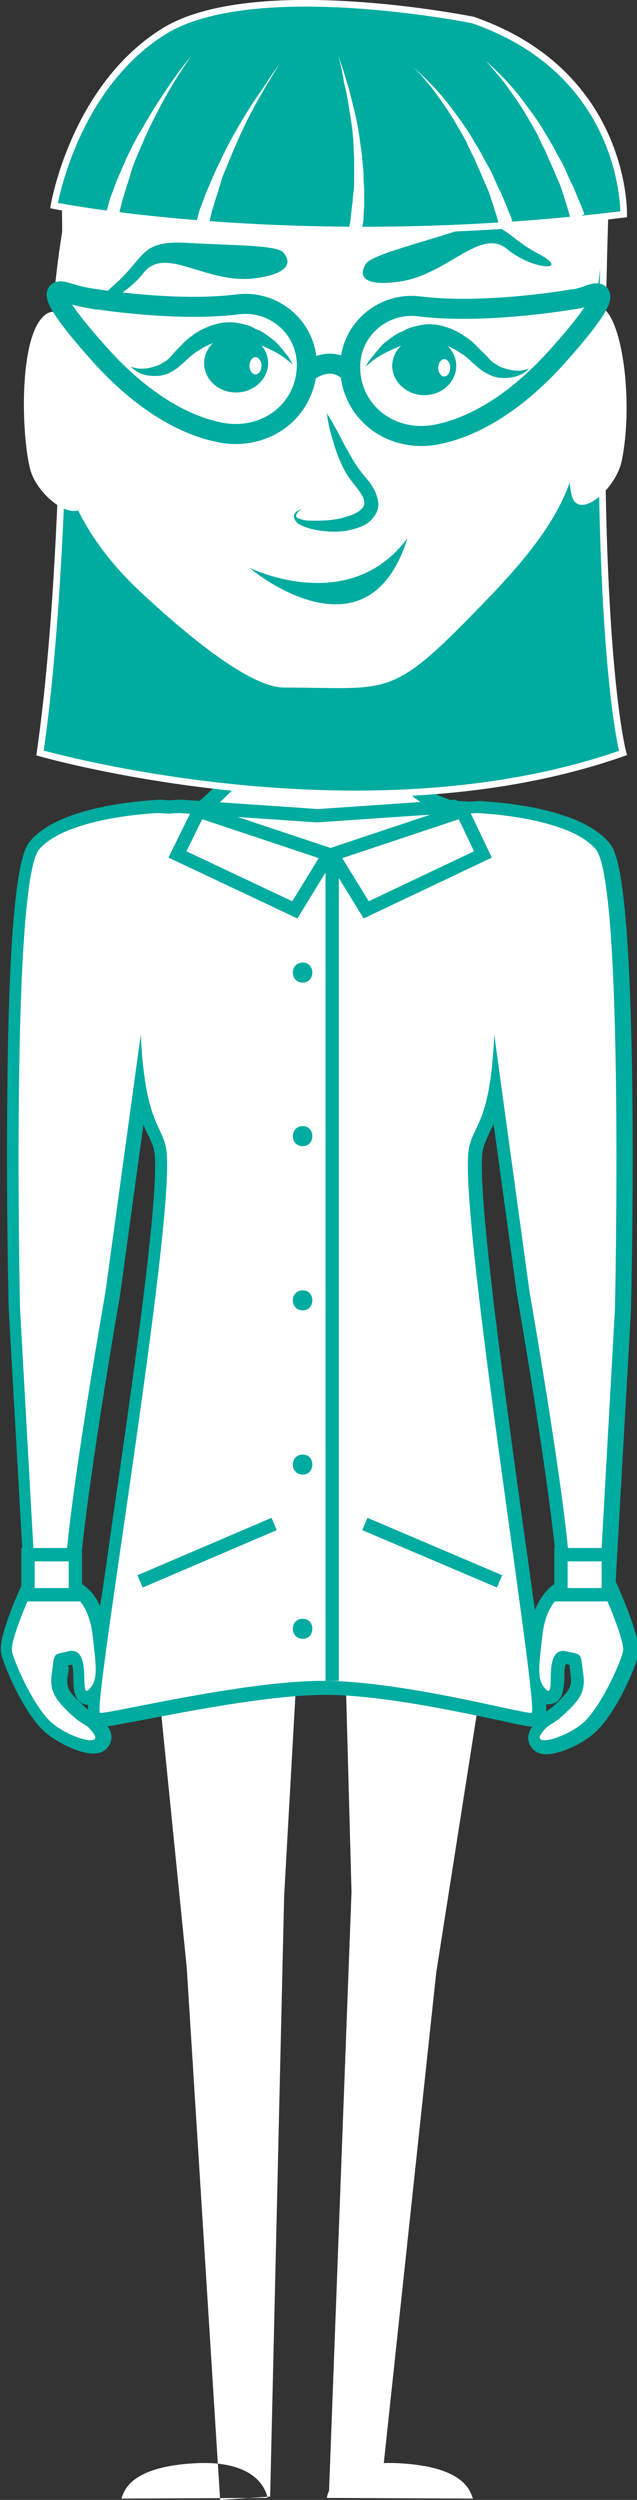 <svg xmlns="http://www.w3.org/2000/svg" width="95.5" height="374.5" viewBox="0 0 95.5 374.5">
  <rect x="0" y="0" width="95.5" height="374.5" fill="#333333" stroke="none"/>
  <path fill="#FFF" d="M40.1 374.2s-.6-5.7-10.7-5.2-10.8 4.3-11.2 5.3M33 374.5l-5-79.7-6.2-61.6c-1.2-13.4-1.1-15.7 0-19.8.5-1.8 1.8-6.3 1.8-6.3l48.8.1s1.3 4.9 1.6 5.8c1.2 3.4 3.2 10.3 1.1 20.7l-9.7 61.8L57 374h-7.7l3.4-90.6-1.4-51.4c0-2.7-.4-3.3-2.3-3.3h-1c-1.9 0-2.5 1-2.5 3.7L42.6 284l-2.1 90-7.5.5zM49 374.2s.6-5.7 10.7-5.2 10.8 4.3 11.2 5.3"/>
  <path fill="#FFF" stroke="#00AB9F" stroke-width="2.188" stroke-miterlimit="10" d="M43.4 103.7s-2.2 4.2-4.8 8.5c-2.6 4.2-8.8 9.3-8.8 9.3s8.5 6.7 19.5 6.5c8.9-.2 13-.9 20.2-6.5-8.4-1.8-9.7-6.4-11.1-9.5-2-4.4-2.5-8.1-1.7-8.2-8.9.1-13.3-.1-13.3-.1z"/>
  <path fill="#FFF" d="M81.6 261.7c-.9 0-1.3-.4-1.5-.8-.2-.3-.3-.9.2-1.7.7-1.1 1.2-1.4 1.8-1.8.4-.3 1-.6 2-1.5 2.3-2.2 2.7-3 2.3-5.3-.1-.4-.1-.7-.1-1-.1-.4-.1-.8-.2-.9-.1 0-1.4-.3-1.4-.3h-.3c-.8 0-.9 1.6-1 3.3 0 1.3-.1 2.7-1.4 2.7-.3 0-.6-.1-1-.4-.2-.2-.4-.3-.5-.5.4 3.9 0 4-.7 4.2H79.5c-.6 0-1.9-.3-5-.9-6.2-1.3-17.9-3.8-26.2-3.8s-20.5 2.4-27.8 3.8c-3.4.7-4.9 1-5.5 1H14.7c-.7-.2-1-.2-.7-3.6-.3.2-.6.4-.9.4-1.3 0-1.3-1.4-1.4-2.7 0-1.7-.2-3.3-1-3.3h-.5c-.5.1-1.1.2-1.2.3 0 0 0 .5-.1.9 0 .3-.1.6-.1 1-.3 2.3 0 3.2 2.3 5.3 1 .9 1.5 1.3 2 1.5.7.4 1.1.7 1.8 1.8.5.8.4 1.3.2 1.7-.2.3-.6.8-1.5.8-1.6 0-4.5-1.3-6.3-2.7-3-2.4-6.1-9.4-6.5-11.3-.4-1.9 2.4-8.4 3.5-10.6l-2.3-41c-.1-6.6-1.3-64.4 3.1-69.5 4.5-5.2 18-5.7 18.6-5.7h.1l1.5.1c1-.1 1.6-.1 1.6-.1h.1l20.5 1.4 20.5-1.4h.1s.6 0 1.6.1l1.6-.1h.1c.6 0 14 .6 18.6 5.7 4.4 5.1 3.3 62.9 3.1 69.4l-2.3 41c1 2.3 3.9 8.8 3.5 10.7-.4 1.9-3.5 8.9-6.5 11.3-1.7 1.2-4.6 2.5-6.2 2.5zm-7.3-98.2c-.6 3.2-1.4 4.9-2 6.2-.5 1.1-.9 1.9-1 3.2-.6 7.1 3.4 36 6.3 57 1.1 8 1.9 13.6 2.4 17.6 0-.3.1-.6.1-.9.1-.5.1-1 .2-1.6.4-3.6 1.8-6.2 4.1-7.4.7-3.3-3.3-28.5-6-43.9l-4.1-30.2zm-63.2 74.2c2.3 1.2 3.7 3.8 4.1 7.4 0 .2 0 .5.1.7.5-3.8 1.3-8.8 2.2-15.5 3.1-21.2 7.3-50.2 6.7-57.4-.1-1.3-.5-2.1-1-3.2-.6-1.3-1.4-3-2-6.2l-4.1 30.3c-2.7 15.5-6.7 40.6-6 43.9z"/>
  <path fill="#00AB9F" d="M71.5 121.8s13.6.5 17.8 5.4c4.3 4.9 2.9 68.8 2.9 68.8l-2.3 41.2s3.9 8.5 3.5 10.2c-.4 1.8-3.4 8.5-6.1 10.8-1.8 1.5-4.5 2.5-5.7 2.5-.6 0-.9-.3-.5-.9 1.2-1.8 1.4-1 3.7-3.2 2.5-2.3 3-3.5 2.6-6.2-.4-2.7 0-2.5-2.4-3-.2 0-.4-.1-.5-.1-2.9 0-1.4 6-2.3 6-.1 0-.2 0-.3-.2-1.6-1.3-1-4.1-.6-8 .4-3.6 1.8-5.8 3.8-6.7 2-.9-5.7-44.8-5.7-44.8L74.1 155c-.6 14.1-3.5 13.4-3.9 17.8-1 12.1 10.7 83.5 9.5 83.8h-.1c-1.8 0-19.4-4.8-31.2-4.8-11.7 0-31.4 4.8-33.3 4.8H15c-1.2-.3 11-71.7 10-83.8-.4-4.4-3.2-3.7-3.9-17.8l-5.3 38.6s-7.7 43.9-5.7 44.8c2 .9 3.4 3.1 3.8 6.7.4 3.9 1 6.6-.6 8-.1.1-.2.2-.3.2-.9 0 .6-6-2.3-6-.2 0-.3 0-.5.1-2.4.5-2 .3-2.4 3-.4 2.7.2 3.9 2.6 6.2 2.3 2.2 2.5 1.4 3.7 3.2.4.6.1.9-.5.9-1.2 0-3.9-1-5.7-2.5-2.7-2.2-5.7-9-6.1-10.8-.4-1.8 3.5-10.2 3.5-10.2L3 196s-1.4-63.8 2.9-68.8c4.3-4.9 17.8-5.4 17.8-5.4l1.6.1c1-.1 1.7-.1 1.7-.1l20.5 1.4 20.5-1.4s.6 0 1.7.1l1.8-.1m-3.3-2h-.1l-20.4 1.4-20.4-1.4h-.2s-.6 0-1.6.1l-1.4-.1h-.2c-1.5.1-14.6.7-19.3 6.1-.9 1.1-3.2 3.6-3.5 37.5-.2 16.4.2 32.4.2 32.6l2.3 40.7c-1.9 4.1-3.9 9.1-3.4 11.1.4 1.8 3.5 9.2 6.8 11.9 2 1.6 5.1 3 7 3 1.5 0 2.1-.8 2.4-1.3.3-.5.6-1.5-.2-2.7l-.1-.1c.9-.1 2.4-.4 5.1-.9 6.8-1.3 19.4-3.8 27.6-3.8 8.2 0 19.8 2.5 26 3.8 3 .7 4.3.9 5 1 0 0 0 .1-.1.1-.8 1.2-.5 2.2-.2 2.7s.9 1.3 2.4 1.3c1.8 0 5-1.3 7-3 3.3-2.7 6.4-10 6.8-11.9.4-1.9-1.6-7-3.4-11l2.3-40.7c0-.2.4-16.2.2-32.6-.4-33.9-2.6-36.4-3.6-37.5-4.7-5.4-17.8-6-19.3-6.1h-.2l-1.4.1c-1-.1-1.6-.1-1.6-.1l-.5-.2zm12 121.4c-.5-3.4-1-7.3-1.6-11.4-2.9-21-6.9-49.8-6.3-56.8.1-1.2.4-1.8.9-2.9.2-.5.5-1.1.8-1.7l3.5 25.5c3.2 18.5 6.2 39 6 43.1-1.5 1-2.6 2.4-3.3 4.2zM12 237.1c-.2-4.2 2.8-24.6 6-43.1l3.5-25.5c.3.7.5 1.2.8 1.7.5 1.1.8 1.7.9 2.9.6 7-3.6 36-6.7 57.2-.5 3.7-1 7.2-1.5 10.3-.7-1.6-1.7-2.7-3-3.5zm-1.8 12.4c.1 0 .3-.1.5-.1h.1c.2.6.2 1.7.2 2.3 0 1.2.1 3.6 2.2 3.7v.7c-.3-.2-.6-.5-1-.9-2.2-2-2.3-2.6-2-4.5.1-.4.1-.7.1-1-.2-.1-.2-.1-.1-.2zm72 5.8c2.3 0 2.3-2.5 2.4-3.7 0-.5 0-1.7.2-2.3h.1c.2 0 .3.1.5.1v.2c0 .3.1.6.1 1 .3 1.9.1 2.4-2 4.5-.7.7-1.2 1-1.6 1.3v-1.1h.3z"/>
  <path fill="#FFF" stroke="#00AB9F" stroke-width="2" stroke-miterlimit="10" d="M29.8 121.5l-3.2 6.5 17.6 8.3 5.1-8.3zM69.3 121.5l3.1 6.5-17.5 8.3-5.1-8.3zM49.8 128v123.8"/>
  <path fill="#00AB9F" d="M45.4 147.2c1.9 0 1.9-3 0-3-2 0-2 3 0 3zM45.4 171.7c1.9 0 1.9-3 0-3-2 0-2 3 0 3zM45.4 196.3c1.9 0 1.9-3 0-3-2 0-2 3 0 3zM45.4 220.9c1.9 0 1.9-3 0-3-2 0-2 3 0 3zM45.4 245.5c1.9 0 1.9-3 0-3-2 0-2 3 0 3z"/>
  <path fill="#FFF" stroke="#00AB9F" stroke-width="2" stroke-miterlimit="10" d="M4.2 232.9h7.1v6H4.2zM84.1 232.9h7.1v6h-7.1zM21 236.9l20.1-8.6M74.9 236.9l-20.2-8.6"/>
  <path fill="#00AB9F" stroke="#FFF" stroke-miterlimit="10" d="M9.8 31.8s.7 50-3.8 81c0 0 48.1 13.8 87.4 0 0 0-4.7-16.8-2.7-80.8L49.2 13 9.8 31.8z"/>
  <path fill="#FFF" d="M8.1 44.4c3.6-38.7 17.5-42 27.6-42.5 10.1-.5 36-2.1 47.8 10.5 8.9 9.5 8.7 11.4 4.9 40.2-2 15.2.4 20.8-14.9 36.7C58.4 105 59.1 103 42.6 103c-4 0-11.3-4.8-21.4-14.2C5.6 74.3 8.5 60.5 8.1 55.6"/>
  <g fill="#FFF">
    <path d="M86 54.4s1.2-11.1 4.7-8c2.8 2.6 4.2 14.4 2.5 22.7-.8 3.7-5.2 7.9-7 6.1-2-1.8-.2-20.8-.2-20.8M11.9 55.2s-1.6-11.1-5.3-7.9C2.8 50.7 3.2 65 4.5 70.2c.9 3.7 5.8 7.7 7.8 5.9 1.9-1.9-.4-20.9-.4-20.9"/>
  </g>
  <path fill="#00AB9F" d="M37.5 85.1s14.9 7.3 23.6-4.5c-6.3 20.2-25.4 3.1-23.6 4.5z"/>
  <path fill="#FFF" d="M49 61.9s2.6 7.6 4.8 10.1c8.2 9-14.4 7.6-8.7 4.3"/>
  <path fill="#00AB9F" d="M49 61.9s.2.4.7 1.1c.2.4.4.8.7 1.3.3.5.6 1.1.9 1.7.3.6.7 1.3 1.1 2 .4.7.8 1.4 1.3 2.1.5.7.9 1.2 1.6 2 .6.8 1.2 1.8 1.4 3.1.1.7-.1 1.4-.5 2-.4.6-.8 1-1.3 1.3-1 .6-2 .8-2.9 1-1.9.3-3.6.1-5.1-.2-.7-.2-1.4-.4-1.9-.7-.3-.1-.5-.3-.7-.6-.2-.2-.3-.6-.2-.9.2-.5.6-.6.8-.7.2-.1.3-.1.3-.1s-.1.1-.3.2c-.2.1-.4.4-.5.7-.1.3.3.5.8.6.5.2 1.1.2 1.8.2 1.3 0 3 0 4.6-.5.8-.2 1.6-.5 2.2-.9.6-.5.9-.9.8-1.4 0-.6-.5-1.3-1-2-.5-.6-1.2-1.5-1.7-2.3-.9-1.6-1.5-3.2-1.9-4.6-.8-2.5-1-4.4-1-4.4zM40.2 54.4c0 2.4-2.2 4.4-4.8 4.4-2.7 0-4.8-2-4.8-4.4 0-2.4 2.2-4.4 4.8-4.4 2.6 0 4.8 2 4.8 4.4"/>
  <path fill="#FFF" d="M39.2 54.8c0 .7-.4 1.3-.9 1.3s-.9-.6-.9-1.3c0-.7.4-1.3.9-1.3s.9.6.9 1.3"/>
  <path fill="#00AB9F" d="M43.9 54.6s-.4-.3-1-.8-1.6-1.1-2.7-1.6c-.6-.3-1.2-.5-1.8-.8-.7-.2-1.3-.4-2.1-.5-.7-.1-1.4-.1-2.2 0-.7 0-1.5.3-2.2.5-.7.3-1.4.6-2.1 1.1-.7.4-1.3.9-1.9 1.5-.6.5-1.3 1.2-2 1.6-.4.2-.8.4-1.1.5-.4.1-.7.2-1.1.2-1.4.1-2.5-.2-3.1-.6-.7-.4-1-.8-1-.8s.4.2 1.1.3c.7.1 1.7 0 2.8-.4.3-.1.6-.2.8-.4.3-.2.6-.3.8-.5.5-.4.9-1 1.6-1.7.7-.7 1.3-1.4 2.1-1.9.7-.6 1.6-1 2.5-1.4.9-.3 1.8-.6 2.7-.6.9-.1 1.8.1 2.6.3.4.1.8.2 1.2.4.4.2.7.4 1.1.5.7.4 1.3.8 1.9 1.3.6.4 1 .9 1.4 1.4.4.4.7.9 1 1.2.4.7.7 1.2.7 1.2M42.6 38s2.7 2.8-4.5 3.7-13.3-5-16.6-.8-9 5.8-4.3 1.7 3.7-6.7 11.1-6.2c7.3.4 13.8.3 14.3 1.6zM58.8 54.8c0 2.4 2.2 4.4 4.8 4.4 2.7 0 4.8-2 4.8-4.4 0-2.4-2.2-4.4-4.8-4.4-2.6 0-4.8 2-4.8 4.4"/>
  <path fill="#FFF" d="M67.5 55.1c0 .7-.4 1.3-.9 1.3s-.9-.6-.9-1.3c0-.7.4-1.3.9-1.3s.9.6.9 1.3"/>
  <path fill="#00AB9F" d="M54.8 54.9s.4-.3 1-.8 1.6-1.1 2.7-1.6c.6-.3 1.2-.5 1.8-.8.7-.2 1.4-.4 2.1-.5.7-.1 1.5-.1 2.2 0 .7 0 1.5.3 2.2.5.7.3 1.4.6 2.1 1.1.7.4 1.3.9 1.9 1.5.6.5 1.3 1.2 2.1 1.6.4.2.8.4 1.1.5.4.1.7.2 1.1.2 1.4.1 2.5-.2 3.2-.6.7-.4 1-.8 1-.8s-.4.2-1.1.3c-.7.1-1.7 0-2.8-.4-.3-.1-.6-.2-.8-.4-.3-.2-.6-.3-.8-.5-.5-.4-.9-1-1.7-1.7-.7-.7-1.3-1.4-2.1-1.9-.8-.6-1.6-1-2.5-1.4-.9-.3-1.8-.6-2.7-.6-.9-.1-1.8.1-2.6.3-.4.1-.8.2-1.2.4-.4.2-.7.4-1.1.5-.7.4-1.3.8-1.9 1.3-.6.4-1 .9-1.4 1.4-.4.4-.7.9-1 1.2-.6.8-.8 1.2-.8 1.2M54.7 39.8s-2.2 3.4 5.1 2.4S72 34 76 37.3c4 3.3 9.9 3.4 4.5.6-5.4-2.9-4.8-5.6-12-3.3S55 38.4 54.7 39.8z"/>
  <path fill="#00AB9F" stroke="#FFF" stroke-miterlimit="10" d="M70.9 3S37.8-3.7 24.4 4.8s-16.3 26-16.3 26 36.4 7.3 85.4 1.3c0 0 .5-21.1-22.6-29.1z"/>
  <path fill="#00AB9F" d="M28.7 8.4s-8.8 11.1-11.8 23.5"/>
  <path fill="#FFF" d="M28.7 8.4s-1 1.3-2.3 3.4c-1.3 2.1-2.9 5-4.3 8-.7 1.5-1.3 3-1.9 4.4-.3.7-.5 1.4-.7 2.1-.2.7-.4 1.3-.6 1.9-.2.6-.3 1.1-.5 1.6-.1.5-.2.9-.3 1.2-.2.7-.2 1.1-.2 1.1l-1.9-.5s.1-.4.3-1.1c.1-.4.2-.8.4-1.3s.4-1 .6-1.6c.2-.6.5-1.2.8-1.9l.9-2.1c.7-1.4 1.4-2.9 2.3-4.3 1.6-2.9 3.5-5.7 4.9-7.7 1.4-2 2.5-3.2 2.5-3.2z"/>
  <path fill="#00AB9F" d="M41.9 9.6s-8.7 11.7-11.6 24"/>
  <path fill="#FFF" d="M41.9 9.6s-.9 1.4-2.2 3.6c-1.3 2.2-2.9 5.1-4.2 8.2-.7 1.5-1.3 3.1-1.9 4.5-.3.7-.5 1.4-.7 2.1-.2.7-.4 1.3-.6 1.9-.2.6-.3 1.1-.5 1.6-.1.5-.2.9-.3 1.3-.2.7-.2 1.1-.2 1.1l-1.9-.5s.1-.4.3-1.1c.1-.4.2-.8.4-1.3s.4-1 .6-1.6c.2-.6.5-1.2.8-1.9l.9-2.1c.7-1.4 1.4-3 2.2-4.4 1.6-3 3.4-5.8 4.9-7.9 1.4-2.2 2.4-3.5 2.4-3.5z"/>
  <path fill="#00AB9F" d="M50.7 8.3s5 14.1 2.6 26.6"/>
  <path fill="#FFF" d="M50.7 8.3s.6 1.6 1.3 4c.4 1.2.7 2.6 1.1 4.2.4 1.5.7 3.2.9 4.9.1.8.3 1.7.3 2.5.1.8.2 1.7.2 2.5s.1 1.6.1 2.3v2.1c0 .6-.1 1.2-.1 1.8 0 .5-.1 1-.2 1.4-.1.8-.1 1.2-.1 1.2l-2-.4s.1-.4.2-1.1c.1-.4.2-.8.2-1.3.1-.5.1-1.1.2-1.7.1-.6.1-1.3.2-2s.1-1.5.1-2.2v-2.4c0-.8-.1-1.7-.1-2.5-.1-1.7-.3-3.3-.6-4.9-.2-1.6-.5-3-.8-4.2-.4-2.6-.9-4.2-.9-4.2z"/>
  <g>
    <path fill="#00AB9F" d="M72.8 9.1s8.8 7.5 13.8 23.5"/>
    <path fill="#FFF" d="M72.8 9.1s1.3 1.1 3.1 3c.9 1 1.9 2.1 2.8 3.4 1 1.3 2 2.7 2.9 4.2.4.7.9 1.5 1.3 2.2.4.8.8 1.5 1.2 2.2.4.7.7 1.4 1 2.1.3.7.6 1.3.9 1.9.5 1.2.9 2.2 1.2 2.9.3.7.4 1.1.4 1.1l-2 .9s-.1-.4-.3-1.1c-.2-.7-.5-1.7-.9-2.9-.2-.6-.4-1.3-.7-1.9l-.9-2.1c-.3-.7-.7-1.5-1-2.3-.4-.8-.8-1.5-1.1-2.3-.8-1.5-1.7-3-2.5-4.3-.9-1.4-1.8-2.6-2.5-3.6-.8-1-1.5-1.8-2-2.4-.6-.7-.9-1-.9-1z"/>
  </g>
  <g>
    <path fill="#00AB9F" d="M62 10.1s8.8 7.5 13.8 23.5"/>
    <path fill="#FFF" d="M62 10.1s1.3 1.1 3.1 3c.9 1 1.9 2.1 2.8 3.4 1 1.3 2 2.7 2.9 4.2.4.7.9 1.5 1.3 2.2.4.8.8 1.5 1.2 2.2.4.7.7 1.4 1 2.1.3.7.6 1.3.9 1.9.5 1.2.9 2.2 1.2 2.9.3.7.4 1.1.4 1.1l-1.9.9s-.1-.4-.3-1.1c-.2-.7-.5-1.7-.9-2.9-.2-.6-.4-1.3-.7-1.9l-.9-2.1c-.3-.7-.7-1.5-1-2.3-.4-.8-.8-1.5-1.1-2.3-.8-1.5-1.7-3-2.5-4.3-.9-1.4-1.8-2.6-2.5-3.6-.8-1-1.5-1.8-2-2.4l-1-1z"/>
  </g>
  <path fill="none" stroke="#00AB9F" stroke-width="3" stroke-miterlimit="10" d="M13 44.6c4.3.7 14.6 2 22.6 1C41 44.9 45.9 49 46 54.5v.2c0 2.6-.9 4.6-2 6.1-2.6 3.5-7.1 4.9-11.4 3.9-4.2-.9-10.4-3.7-17.2-11.1-9.2-10.2-7.1-10.3-5.5-9.8 1 .3 2 .6 3.1.8zM85.5 44.9c-4.3.7-14.6 2-22.6 1-5.4-.7-10.3 3.4-10.4 8.9v.2c0 2.6.9 4.6 2 6.1 2.6 3.5 7.1 4.9 11.4 3.9 4.2-.9 10.4-3.7 17.2-11.1 9.2-10.2 7.1-10.3 5.5-9.8-1 .4-2 .7-3.1.8zM45.9 55.9s3.5-3.2 6.7 0"/>
</svg>